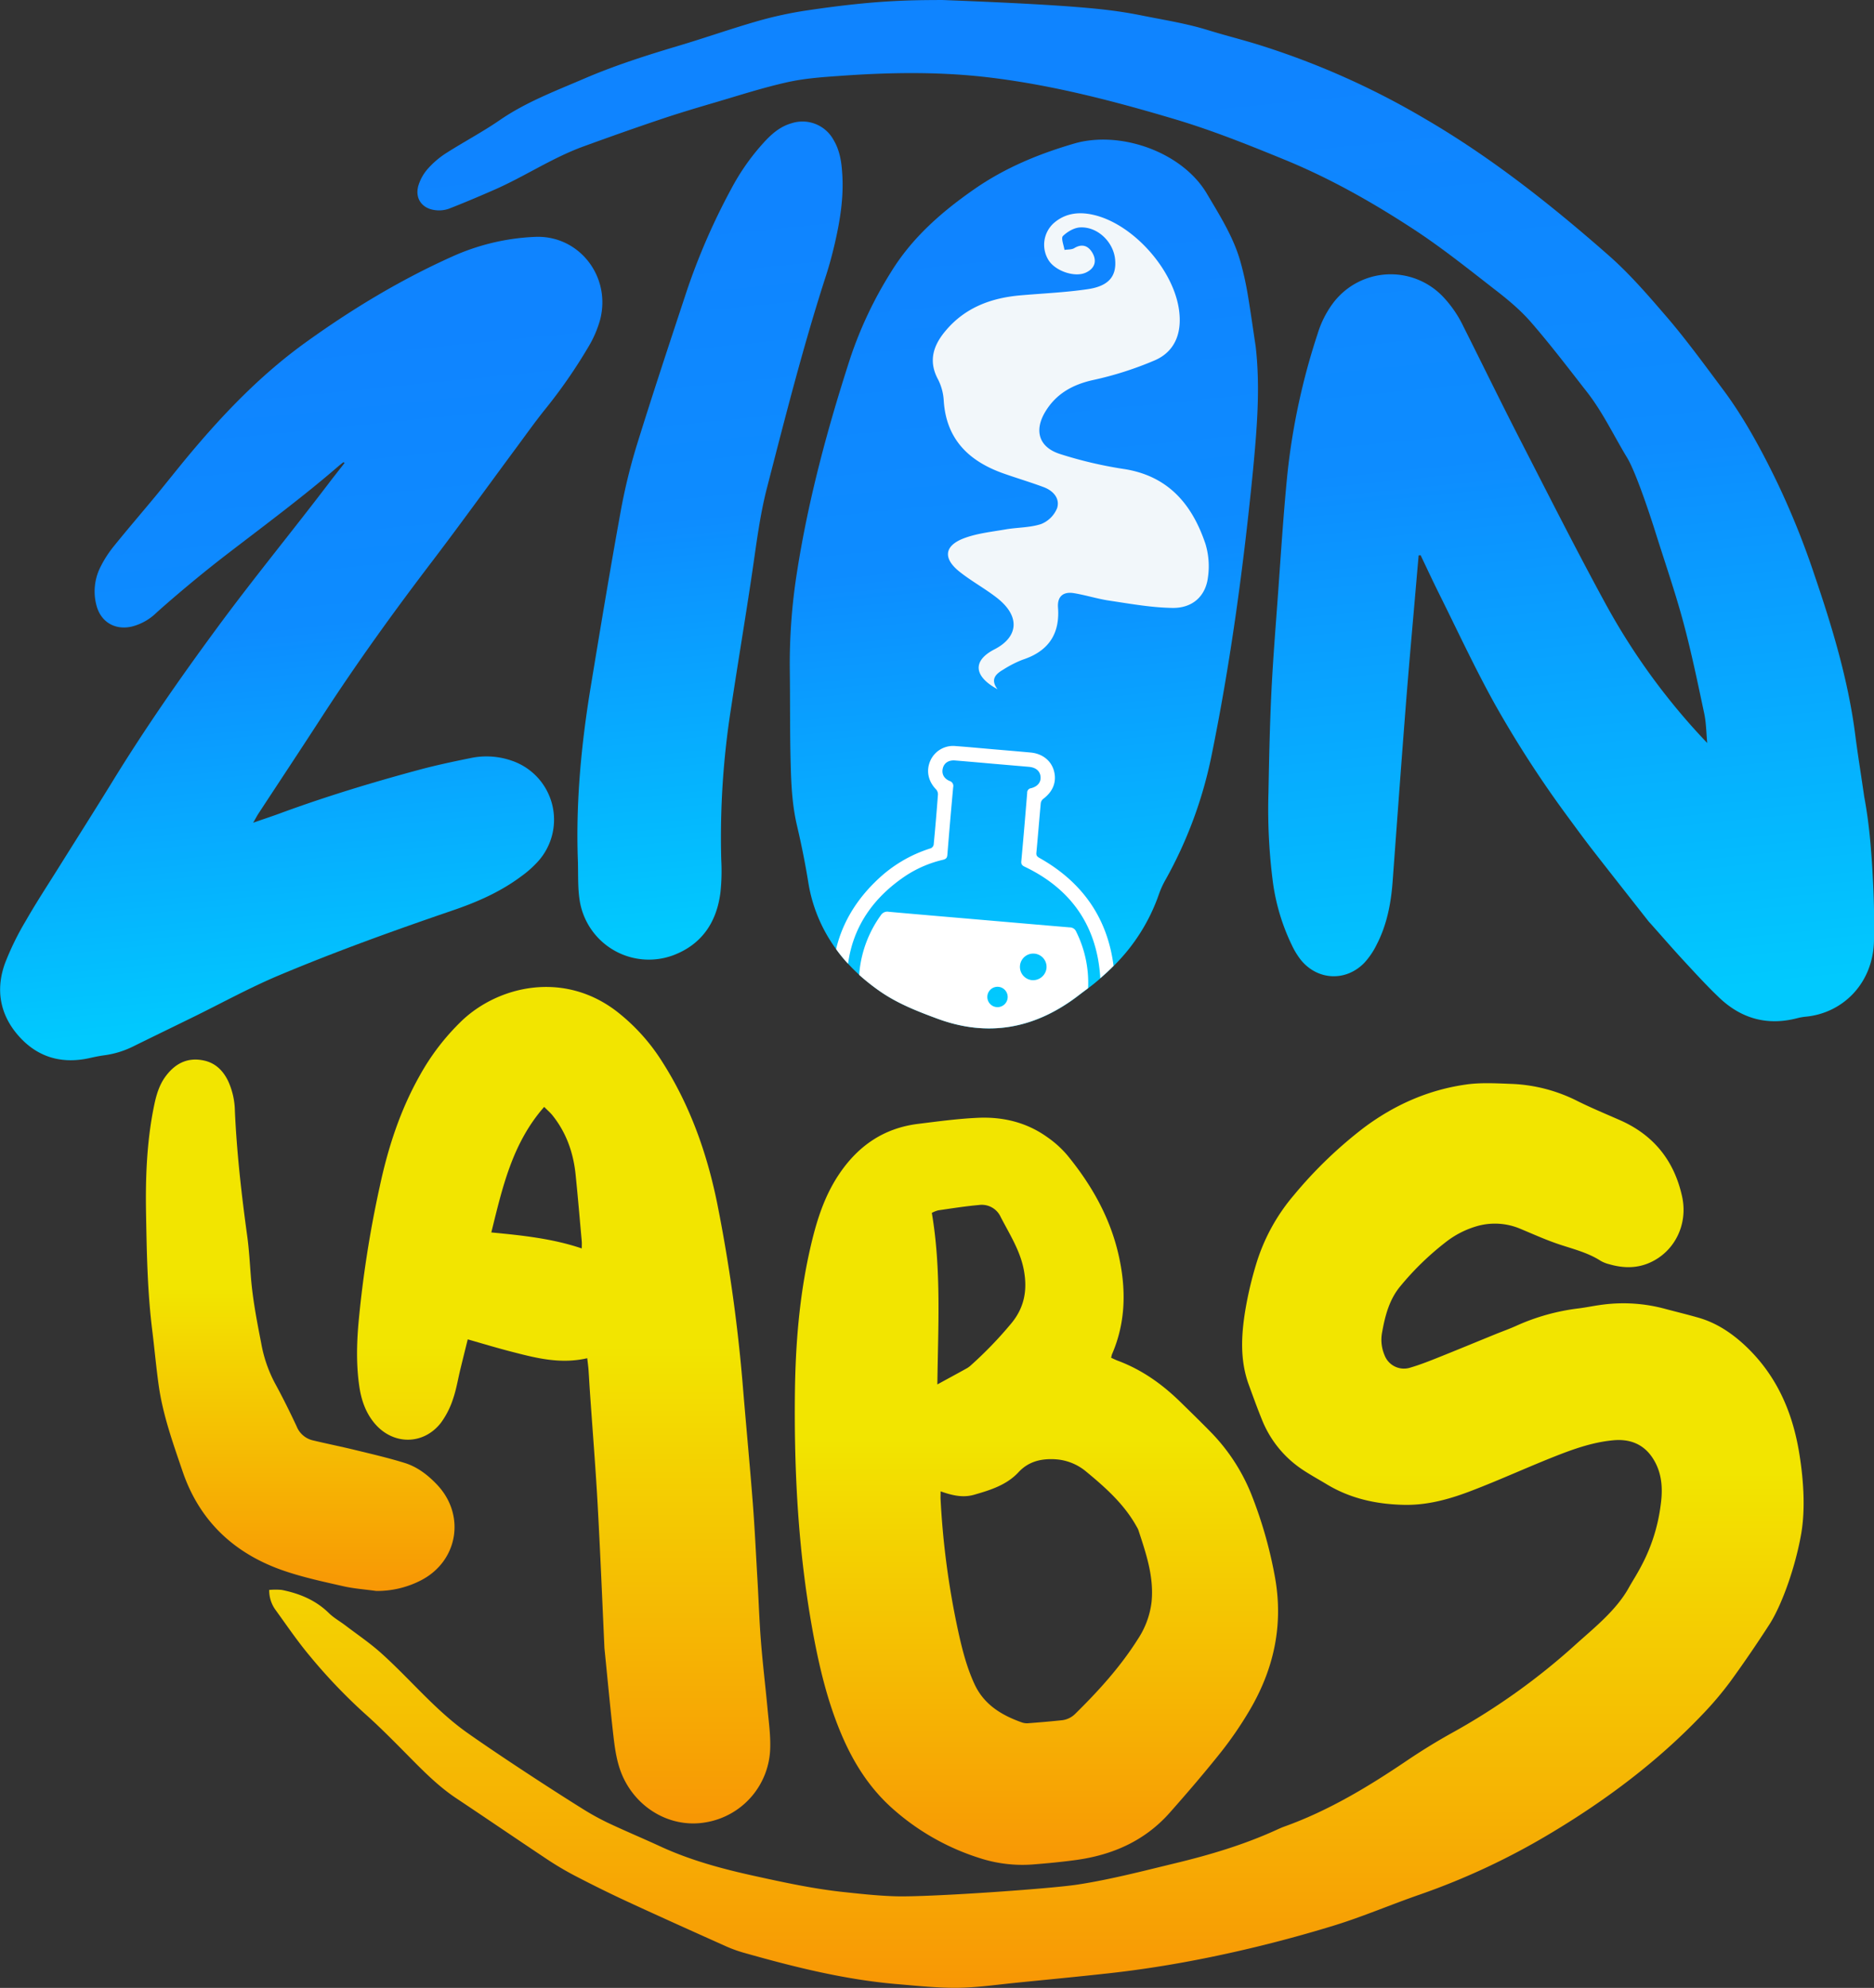 <svg id="Layer_1" data-name="Layer 1" xmlns="http://www.w3.org/2000/svg" xmlns:xlink="http://www.w3.org/1999/xlink" viewBox="0 0 812.51 861.54"><rect x="0" y="0" width="812.51" height="861.54" fill="#333333" stroke="none"/><defs><style>.cls-1{fill:url(#linear-gradient);}.cls-2{fill:url(#linear-gradient-2);}.cls-3{fill:url(#linear-gradient-3);}.cls-4{fill:url(#linear-gradient-4);}.cls-5{fill:url(#linear-gradient-5);}.cls-6{fill:url(#linear-gradient-6);}.cls-7{fill:url(#linear-gradient-7);}.cls-8{fill:url(#linear-gradient-8);}.cls-9{fill:#f2f7fa;}.cls-10{fill:#fff;}</style><linearGradient id="linear-gradient" x1="907.02" y1="645.22" x2="907.02" y2="168.25" gradientTransform="matrix(1, -0.1, 0.1, 1, -343.99, -15.34)" gradientUnits="userSpaceOnUse"><stop offset="0.03" stop-color="#01c9fe"/><stop offset="0.48" stop-color="#0c92ff"/><stop offset="0.53" stop-color="#0d8cff"/><stop offset="0.89" stop-color="#0f84ff"/></linearGradient><linearGradient id="linear-gradient-2" x1="538.06" y1="591.6" x2="538.06" y2="255.27" xlink:href="#linear-gradient"/><linearGradient id="linear-gradient-3" x1="719.39" y1="572.14" x2="719.39" y2="216.66" xlink:href="#linear-gradient"/><linearGradient id="linear-gradient-4" x1="550.65" y1="935.26" x2="550.65" y2="543.18" gradientUnits="userSpaceOnUse"><stop offset="0" stop-color="#f89705"/><stop offset="0.57" stop-color="#f2e500"/></linearGradient><linearGradient id="linear-gradient-5" x1="550.65" y1="881.92" x2="550.65" y2="558.09" xlink:href="#linear-gradient-4"/><linearGradient id="linear-gradient-6" x1="345.65" y1="863.86" x2="345.65" y2="501.39" xlink:href="#linear-gradient-4"/><linearGradient id="linear-gradient-7" x1="231.44" y1="763.23" x2="231.44" y2="532.93" xlink:href="#linear-gradient-4"/><linearGradient id="linear-gradient-8" x1="853.09" y1="615.98" x2="853.09" y2="236.72" xlink:href="#linear-gradient"/></defs><path class="cls-1" d="M841.48,395.73c-.41-4.29-.42-8.67-1.31-12.85-2.84-13.35-5.6-26.73-9.16-39.89s-8.14-26.31-12.25-39.46c-1-3.16-7.85-24.56-12-31.43-5.77-9.5-10.52-19.65-17.39-28.46-8-10.23-15.86-20.58-24.37-30.36-4.66-5.35-10.3-10-15.93-14.33-11.31-8.79-22.53-17.76-34.47-25.6C696.64,161.58,678,151,658,142.83c-15.58-6.38-31.18-12.63-47.31-17.44-26.15-7.79-52.48-14.66-79.69-18-21.71-2.67-43.35-2.36-65-.82-7.79.55-15.67,1.07-23.26,2.76-10.57,2.35-20.93,5.71-31.35,8.77-8,2.35-16,4.73-23.9,7.4-11.16,3.75-22.26,7.69-33.33,11.72-13.48,4.92-25.44,13-38.54,18.74-6.54,2.86-13.11,5.65-19.77,8.24a12.8,12.8,0,0,1-5.84.6c-5.82-.67-9-5.19-7.28-10.8a19.59,19.59,0,0,1,4.06-7.15,37.83,37.83,0,0,1,7.81-6.69c7.69-4.92,15.82-9.19,23.33-14.36,11.36-7.82,24.11-12.62,36.63-18,13.41-5.77,27.27-10.17,41.24-14.33,11.41-3.4,22.66-7.38,34.11-10.65a168.15,168.15,0,0,1,21.34-4.6c30.15-4.51,45.3-4.43,58.57-4.5,64.91,2.5,75.06,4.44,88.48,7.1,9,1.77,17.87,3.22,26.64,5.93,6.83,2.11,13.76,3.86,20.61,5.93A342.47,342.47,0,0,1,718.77,125c28.94,16.82,55,37.46,80,59.43,9.31,8.18,17.49,17.74,25.6,27.17,8.29,9.65,17.6,22.46,24,31,9.36,12.52,17.33,27.44,24,41.38A351.71,351.71,0,0,1,888,323c7.66,22.48,14.58,45.34,17.63,69,1.17,9.06,1.89,13.1,3.93,27.08,2.46,13.07,3.32,26.3,3.94,39.55.35,7.54.41,15.1.28,22.65-.3,18.6-13.56,31.64-29.78,33.08a23.29,23.29,0,0,0-3.51.64c-12.91,3.36-24.19.22-33.74-8.84-5.38-5.11-10.39-10.61-15.43-16.05-4.86-5.25-9.54-10.67-14.3-16-.36-.4-.73-.78-1.06-1.19-8.1-10.31-16.23-20.6-24.28-30.95-3.57-4.6-7-9.31-10.46-14a472.52,472.52,0,0,1-31.77-49c-8.75-15.73-16.33-32.11-24.37-48.23-2.7-5.43-5.25-10.93-7.87-16.4l-.85.1c-.31,3.57-.64,7.14-.94,10.71-1.55,18.08-3.2,36.16-4.62,54.26-2,25.49-3.84,51-5.73,76.5-.71,9.46-2.5,18.67-6.89,27.16a33.29,33.29,0,0,1-5.3,7.86c-8,8.31-20.31,7.74-27.57-1.16a33.62,33.62,0,0,1-3.92-6.42,90.42,90.42,0,0,1-8.27-27.68,245.24,245.24,0,0,1-1.87-38.49c.26-14.18.56-28.36,1.22-42.52.63-13.37,1.69-26.71,2.67-40.06,1.36-18.5,2.48-37,4.32-55.48a292,292,0,0,1,13.15-60.89,43.13,43.13,0,0,1,6.59-13.07,31.29,31.29,0,0,1,47.51-3.07,49.91,49.91,0,0,1,9,13c8.15,16.22,16.1,32.54,24.38,48.69,12.34,24,24.52,48.18,37.47,71.9A285.1,285.1,0,0,0,841.48,395.73Z" transform="translate(-101.28 -73.72)"/><path class="cls-2" d="M250.21,274c-.67.54-1.35,1.05-2,1.6-15.65,13.54-32.87,26.27-49.28,38.9-13.94,10.73-26.68,21.91-29.81,24.76a23.72,23.72,0,0,1-10.63,6c-7.39,1.71-13.6-2-15.44-9.36a23.51,23.51,0,0,1,1.88-16.64,48.64,48.64,0,0,1,5.58-8.66c6.08-7.53,12.4-14.86,18.57-22.31,4-4.9,8-9.9,12-14.8,15.57-18.87,32.29-36.57,52.21-51,20.12-14.53,41.25-27.33,63.95-37.53a97.07,97.07,0,0,1,36.09-8.58c18.83-.79,32.93,16.93,28.19,35.74a47.59,47.59,0,0,1-5.17,12,224.51,224.51,0,0,1-19.05,27.4c-4.21,5.28-8.14,10.8-12.16,16.23C313.11,284,301.25,300.44,289,316.56c-16.9,22.14-33.18,44.69-48.33,68.07-9,13.9-18.17,27.71-27.25,41.56-.72,1.1-1.32,2.27-2.37,4.09,4.77-1.67,8.87-3,12.93-4.53,19.3-7.05,38.95-13,58.76-18.34,7.4-2,14.92-3.6,22.45-5.12a33.27,33.27,0,0,1,18,1.12,27,27,0,0,1,11.68,43.28,45.66,45.66,0,0,1-7.67,6.88c-8.9,6.64-18.94,11.06-29.39,14.63-25.43,8.7-50.73,17.79-75.51,28.2-12.79,5.37-25,12.11-37.48,18.22-8.68,4.25-17.37,8.46-26,12.72a40.17,40.17,0,0,1-12.5,3.76c-2.09.28-4.17.73-6.24,1.19-12,2.67-22.47-.32-30.64-9.51s-10.15-20.07-6-31.55a120.38,120.38,0,0,1,9.08-18.53c4.46-7.81,9.42-15.34,14.2-23,7.73-12.36,15.56-24.66,23.2-37.08,14-22.81,29.28-44.79,45.18-66.37,16-21.78,33.23-42.66,49.57-64.2,2-2.59,4-5.11,6-7.67Z" transform="translate(-101.28 -73.72)"/><path class="cls-3" d="M466.4,148.32c.81,10.42-.81,20.62-3.13,30.71-1.13,4.9-2.44,9.78-4,14.57-9.75,30.15-17.52,60.84-25.44,91.5-3.16,12.22-4.64,24.72-6.49,37.17-2.85,19.26-6.1,38.46-9,57.71A359.82,359.82,0,0,0,414,446.53a88.14,88.14,0,0,1-.35,13.89c-1.62,13-8.11,22.7-20.63,27.36A30.37,30.37,0,0,1,352.6,463.9c-.89-5.71-.57-11.62-.78-17.44-.9-25.27,1.49-50.31,5.6-75.2,4.16-25.22,8.34-50.44,12.91-75.59a250,250,0,0,1,7.14-29.32c6.95-22.39,14.34-44.65,21.7-66.92a283.17,283.17,0,0,1,19.23-44,97.15,97.15,0,0,1,13.91-19.8c3.41-3.76,7.16-7.09,12.23-8.51a15.33,15.33,0,0,1,18.09,7.16C465.23,138.57,466.07,143.38,466.4,148.32Z" transform="translate(-101.28 -73.72)"/><path class="cls-4" d="M218,762.78a30.47,30.47,0,0,1,5.45,0c7.66,1.55,14.66,4.4,20.38,10,2.13,2.1,4.85,3.6,7.25,5.43,5.17,3.93,10.58,7.59,15.39,11.9,12.64,11.31,23.47,24.74,37.36,34.56,13.56,9.58,36.54,24.58,49.7,32.77A112,112,0,0,0,365,863.79c7.42,3.5,15,6.66,22.46,10.1,13.31,6.16,27.34,9.89,41.6,13,12.55,2.76,25.1,5.45,37.89,6.82,7.5.8,15,1.63,22.57,1.85,14.3.43,66.68-3.21,78.86-5.06,14.13-2.14,28.93-6,42.8-9.35,14.63-3.53,29.14-7.86,42.95-14.1,1.33-.6,2.65-1.22,4-1.71,19-6.81,36.1-17.08,52.73-28.31,6.69-4.52,13.59-8.78,20.66-12.67a286.09,286.09,0,0,0,53.19-38.17c8.06-7.24,17.41-14.7,22.79-24.4,2.25-4,3.81-6.12,6.6-11.73a76.6,76.6,0,0,0,7.19-24c1-7.12.68-14.28-3.63-20.68-4-5.94-9.85-8-16.47-7.49-7.64.64-14.92,2.89-22.2,5.64C765.28,708.76,752,715,738.23,720.2c-9.2,3.47-18.66,6-28.67,5.7-11.73-.3-22.85-2.75-33-8.87-3.74-2.26-7.6-4.34-11.2-6.81a46.8,46.8,0,0,1-17.05-21.51c-2-4.92-3.79-9.9-5.61-14.88-3.85-10.57-3.26-21.43-1.5-32.22a158.45,158.45,0,0,1,4.61-19.69,83.07,83.07,0,0,1,16.42-30.19,187.14,187.14,0,0,1,30.28-29.19c13.2-9.89,27.88-16.42,44.16-18.76,6.75-1,13.74-.52,20.61-.28a69.15,69.15,0,0,1,28.2,7.54c5.94,2.93,12.06,5.47,18.12,8.13,14.68,6.44,23.61,17.64,27,33.17,2.6,12-3.19,23.67-13.77,28.5-5.82,2.67-11.82,2.54-17.86.78a14.19,14.19,0,0,1-3.68-1.45c-5.89-3.8-12.65-5.28-19.14-7.54-5.37-1.87-10.57-4.23-15.83-6.41a28.24,28.24,0,0,0-19-1,39.74,39.74,0,0,0-13,6.67,122.7,122.7,0,0,0-19.67,19c-5,5.86-6.83,13-8.16,20.42a17,17,0,0,0,1.06,9.67,9,9,0,0,0,10.81,5.57c3.93-1.14,7.78-2.61,11.58-4.13,8.73-3.48,17.4-7.08,26.1-10.62,3-1.2,6-2.27,8.84-3.57a92.56,92.56,0,0,1,26.69-7.44c3.54-.44,7.05-1.2,10.6-1.65a69.23,69.23,0,0,1,26.8,1.76c4.85,1.3,9.75,2.48,14.58,3.86,7.55,2.14,13.91,6.26,19.71,11.52C870.81,668.69,878,684.3,881.12,702c2,11.51,3.09,25.06,1.1,36.48-2.47,14.22-8.33,30.83-13.84,39.36-5.38,8.33-11,16.57-16.82,24.57a145.62,145.62,0,0,1-12.32,14.52C820,837.1,797.86,853.7,774,868a305.45,305.45,0,0,1-57.09,26.8c-12.5,4.32-24.7,9.58-37.34,13.46Q653,916.41,625.72,922c-14.69,3-29.45,5.38-44.33,7-13.29,1.47-26.61,2.72-39.91,4.07-6.85.69-13.69,1.64-20.55,2-10.21.57-20.38-.57-30.55-1.43-22.56-1.9-44.38-7.33-66.07-13.46a58.61,58.61,0,0,1-7.86-2.77c-14.49-6.49-29-13-43.4-19.66-7.69-3.56-15.28-7.33-22.79-11.24A135.64,135.64,0,0,1,338,879.2c-13-8.66-25.93-17.48-38.94-26.15-6.45-4.3-12-9.57-17.43-15-7.38-7.42-14.67-15-22.47-21.92a238.18,238.18,0,0,1-23.56-24.73c-5.27-6.28-9.9-13.1-14.71-19.75A14.35,14.35,0,0,1,218,762.78Z" transform="translate(-101.28 -73.72)"/><path class="cls-5" d="M654,756.89a188.13,188.13,0,0,0-10.15-35.47,82.47,82.47,0,0,0-18-27.43c-4.18-4.26-8.46-8.43-12.72-12.59-7.94-7.79-16.83-14.11-27.33-18-.86-.33-1.67-.74-2.77-1.24.2-.78.24-1.16.38-1.51,6.06-14,6.16-28.39,2.89-42.88-3.67-16.36-11.77-30.59-22.32-43.44a44.81,44.81,0,0,0-8.51-7.69c-9.07-6.55-19.49-9-30.45-8.46-8.59.4-17.14,1.56-25.69,2.62-15,1.86-26.2,9.64-34.52,22.21-6.5,9.83-9.77,20.81-12.32,32.07-4.66,20.51-6.31,41.39-6.56,62.35-.38,34.27,1.45,68.38,7.52,102.16,2.82,15.66,6.42,31.14,12.68,45.87,5.13,12.09,12,23,21.88,31.86a103.51,103.51,0,0,0,37.64,21.56,60,60,0,0,0,23.52,2.88c6.2-.49,12.42-1.08,18.57-1.92,15.87-2.16,29.85-8.28,40.65-20.45,7.64-8.62,15.16-17.38,22.34-26.4a160.69,160.69,0,0,0,12.32-18C653.67,797,657.85,777.74,654,756.89ZM505.29,599.38a12.36,12.36,0,0,1,2.79-1.11c5.88-.85,11.76-1.79,17.66-2.31a9,9,0,0,1,9.42,5.22c3.83,7.42,8.41,14.47,10,22.84,1.65,8.62.36,16.4-5.56,23.42a170.77,170.77,0,0,1-17.38,18,9.48,9.48,0,0,1-1.58,1.19c-4,2.24-8.12,4.45-12.95,7.09C508,648.53,509.45,623.9,505.29,599.38Zm95.26,168.74a37.09,37.09,0,0,1-5.87,15.9c-7.6,12.06-17.13,22.55-27.27,32.52a9.68,9.68,0,0,1-6,2.75c-4.74.5-9.5.9-14.24,1.26a6.7,6.7,0,0,1-2.75-.31c-8.86-3.13-16.55-7.73-20.68-16.75-3.34-7.26-5.31-15-7-22.74a355.88,355.88,0,0,1-7.64-57c-.07-1.05,0-2.11,0-3.69,5.07,1.8,9.73,2.86,14.51,1.48,7-2,14.11-4.21,19.25-9.75,4.55-4.91,10.22-6,16.27-5.61a23,23,0,0,1,13.09,5.33c8.36,6.9,16.51,14.14,21.87,23.84a9.44,9.44,0,0,1,.73,1.41C598.16,746.92,601.69,757.11,600.55,768.12Z" transform="translate(-101.28 -73.72)"/><path class="cls-6" d="M434.13,815c-.91-9.89-2.12-19.75-2.91-29.67-.72-9-1-18-1.53-27-.65-11-1.16-22-2-32.94-1.27-16.38-2.82-32.73-4.19-49.12a698.13,698.13,0,0,0-11.26-81c-4.43-21.74-11.73-42.36-23.7-61.16a84.65,84.65,0,0,0-20.18-22.29c-23-17.4-50.93-10.73-66.72,4.16a100.65,100.65,0,0,0-18.36,23.86c-8.49,15.05-13.75,31.26-17.34,48.05a480.08,480.08,0,0,0-9.23,59.25c-.81,9.35-1,18.81.47,28.18.93,5.72,2.85,11,6.68,15.47,8,9.29,21.06,9.22,28.58-.43a36.22,36.22,0,0,0,5.2-10.17c1.48-4.23,2.19-8.72,3.25-13.08s2.14-8.69,3.19-12.92c7,2,13.58,4,20.23,5.67,10.15,2.62,20.35,5.08,31.58,2.5.23,2,.44,3.54.56,5.1.22,3,.36,6.08.58,9.12,1.11,16.27,2.44,32.52,3.35,48.79,1.14,20.64,2,41.29,2.94,62,0,.4.05.78.08,1.18,1.23,12.14,2.35,24.28,3.71,36.39.75,6.56,1.56,13.15,4.45,19.27,6.6,13.94,21.22,21.89,35.82,19.28a33.45,33.45,0,0,0,27.84-32.19C435.38,825.79,434.65,820.35,434.13,815ZM353.52,614.78c-12.74-4.29-25.72-5.64-39.22-6.93,4.81-19.44,9.07-38.66,22.92-54.41,1.36,1.38,2.55,2.39,3.53,3.58,6,7.46,9.07,16.1,10.07,25.51,1,9.75,1.82,19.52,2.7,29.28C353.59,612.69,353.52,613.6,353.52,614.78Z" transform="translate(-101.28 -73.72)"/><path class="cls-7" d="M264.38,763.23c-4.86-.68-9.79-1-14.56-2.12-8.42-1.9-16.9-3.74-25.06-6.5-21.56-7.29-36.9-21.42-44.31-43.19-4.19-12.31-8.62-24.62-10.41-37.61-1.09-7.89-1.8-15.85-2.78-23.76-2.08-16.8-2.36-33.71-2.66-50.58-.27-15.56.32-31.13,3.47-46.48.94-4.59,2.22-9.07,5.08-12.88,4.07-5.44,9.35-8.22,16.28-6.82,5.09,1,8.45,4.27,10.69,8.79a32.39,32.39,0,0,1,3,13.14c.82,18.09,2.85,36.06,5.32,54,.84,6,1.15,12.18,1.65,18.28.78,9.56,2.6,18.94,4.44,28.34a58.7,58.7,0,0,0,5.89,17.23c3.38,6.18,6.51,12.5,9.5,18.89a10,10,0,0,0,7,6c6.07,1.46,12.2,2.68,18.26,4.16,7.22,1.76,14.47,3.43,21.56,5.63,5.54,1.72,10.12,5.27,14.1,9.49,12.44,13.2,9,33.18-7.12,41.43A41.45,41.45,0,0,1,264.38,763.23Z" transform="translate(-101.28 -73.72)"/><path class="cls-8" d="M645.7,223.82c-1.18-7.72-2.24-15.46-3.56-23.17a132.81,132.81,0,0,0-2.95-13.19c-3-10.86-9-20.25-14.67-29.85-10.74-18.12-37.65-27.46-57.48-21.68-15.4,4.49-30,10.52-43.17,19.66-14.17,9.82-27,21-36.16,35.85A173.58,173.58,0,0,0,470,228.7c-9.9,30.52-18.26,61.43-23.2,93.19a254.29,254.29,0,0,0-3.08,42.75c.17,13.55,0,27,.39,40.56.22,8.73.67,17.45,2.66,26.06,1.91,8.11,3.57,16.33,4.91,24.55a66.78,66.78,0,0,0,12.12,29.26,61.11,61.11,0,0,0,5.19,6.34c1.55,1.68,3.17,3.28,4.88,4.85a92.41,92.41,0,0,0,9.23,7.27c7.58,5.22,16.13,8.55,24.72,11.72,21.71,8,41.63,4.38,60-9.25,1.6-1.21,3.17-2.42,4.77-3.59.17-.14.37-.29.53-.43,1.83-1.37,3.6-2.8,5.28-4.29,2-1.74,3.93-3.5,5.75-5.36a80.89,80.89,0,0,0,19.64-31.16,38.7,38.7,0,0,1,3-6.48,185.79,185.79,0,0,0,19.69-53.08c8.42-41.18,14-82.78,18.12-124.58C646.26,259.33,647.75,241.63,645.7,223.82Z" transform="translate(-101.28 -73.72)"/><path class="cls-9" d="M625,324c-1,8-6.56,13.25-15.18,13.19-9.12-.11-18.24-1.76-27.32-3.12-5.19-.74-10.24-2.38-15.44-3.25C562.5,330,559.64,332,560,337c.78,10.38-3.23,17.32-11.87,21.29a36,36,0,0,1-3.4,1.32,47.08,47.08,0,0,0-8.54,4.36c-3.26,1.89-5.6,4.25-2.42,8.46-10.25-5.56-10.95-12.23-1.53-17.18.09,0,.14-.1.23-.12,10.13-5.19,11.64-14.21.75-22.54-5.2-4-11-7.14-16.13-11.26-7-5.69-6.35-11.06,2-14.28,5.7-2.18,12-2.82,18.1-3.88,5.16-.9,10.62-.73,15.54-2.35a12.48,12.48,0,0,0,6.89-6.9c1.31-4.23-1.74-7.54-5.81-9.07-5.83-2.17-11.78-3.93-17.63-6-14.83-5.3-24.64-14.72-25.72-31.45a23.11,23.11,0,0,0-2.44-9.18c-4.43-8.14-2-15,3.36-21.28,8.39-9.93,19.63-14.11,32.29-15.21,9.73-.86,19.53-1.25,29.19-2.68,9.09-1.32,12.55-5.56,11.91-12.77-.64-7.58-7.52-14.35-15.1-14-2.61.09-5.63,1.86-7.55,3.75-.88.92.38,4,.69,6,1.43-.23,3.12-.08,4.26-.78,3.7-2.23,6.34-.72,8,2.33,1.88,3.54.7,6.63-3.1,8.33-4.76,2.11-13-.69-16-5.32a12.64,12.64,0,0,1,2-16c4.91-4.42,10.8-5.18,17-3.84,17.68,3.8,35.82,24.46,37.63,42.41,1,9.23-2.07,16.92-10.45,20.64A147.67,147.67,0,0,1,575,238.47c-8.81,2-15.81,5.95-20.46,13.61-5,8.22-2.86,15.43,6.26,18.38a178.66,178.66,0,0,0,27.43,6.47c19.45,2.88,29.94,15.28,35.73,32.61A33.5,33.5,0,0,1,625,324Z" transform="translate(-101.28 -73.72)"/><path class="cls-10" d="M552,445.57c-.93-.53-1.49-1-1.38-2.21.67-7.19,1.24-14.37,1.91-21.58a2.94,2.94,0,0,1,1.09-1.85c4.24-3.17,5.92-7.46,4.6-12.2-1.26-4.46-5.07-7.44-10.21-7.88-5.3-.48-10.57-.93-15.88-1.38-5.49-.48-11-1-16.46-1.4a10.79,10.79,0,0,0-11,6.28c-1.94,4.32-1,8.92,2.46,12.49a3.15,3.15,0,0,1,.82,2.18c-.54,7.24-1.15,14.51-1.85,21.74a2.17,2.17,0,0,1-1.27,1.6,58.88,58.88,0,0,0-22.86,13.38c-9.37,8.78-15.48,18.91-18.18,30.33a61.11,61.11,0,0,0,5.19,6.34c2.13-15.93,10.8-28.73,25.22-38.29a50.32,50.32,0,0,1,16-6.79c1.18-.31,1.71-.76,1.82-2.05q1.18-14.73,2.53-29.4a2.24,2.24,0,0,0-1.55-2.69c-2.52-1.07-3.53-3.14-2.94-5.5s2.55-3.59,5.27-3.39c5.45.45,10.86.92,16.27,1.4l15.68,1.35c3.06.25,4.86,1.76,5.14,4.18s-1.15,4.34-4.13,5.1a1.89,1.89,0,0,0-1.65,2c-.81,9.85-1.63,19.72-2.55,29.6-.14,1.37.36,1.9,1.51,2.44,19.92,9.53,31.08,25.33,32.68,47.35,0,.31,0,.62.06.95,2-1.74,3.93-3.5,5.75-5.36C581.43,471.55,570.55,456,552,445.57Z" transform="translate(-101.28 -73.72)"/><path class="cls-10" d="M567.88,477.49a3,3,0,0,0-2.86-1.85c-13.07-1.09-26.14-2.24-39.22-3.36v0c-13.07-1.13-26.14-2.22-39.21-3.4a3.3,3.3,0,0,0-3.43,1.54A50.19,50.19,0,0,0,474,494c-.08.76-.17,1.48-.2,2.24a92.41,92.41,0,0,0,9.23,7.27c7.58,5.22,16.13,8.55,24.72,11.72,21.71,8,41.63,4.38,60-9.25,1.6-1.21,3.17-2.42,4.77-3.59.17-.14.37-.29.53-.43A49.73,49.73,0,0,0,567.88,477.49ZM533.46,510.2a4.41,4.41,0,0,1,.62-8.8,4.41,4.41,0,1,1-.62,8.8Zm15.26-11.69a5.77,5.77,0,1,1,6.29-5.19A5.87,5.87,0,0,1,548.72,498.51Z" transform="translate(-101.28 -73.72)"/></svg>